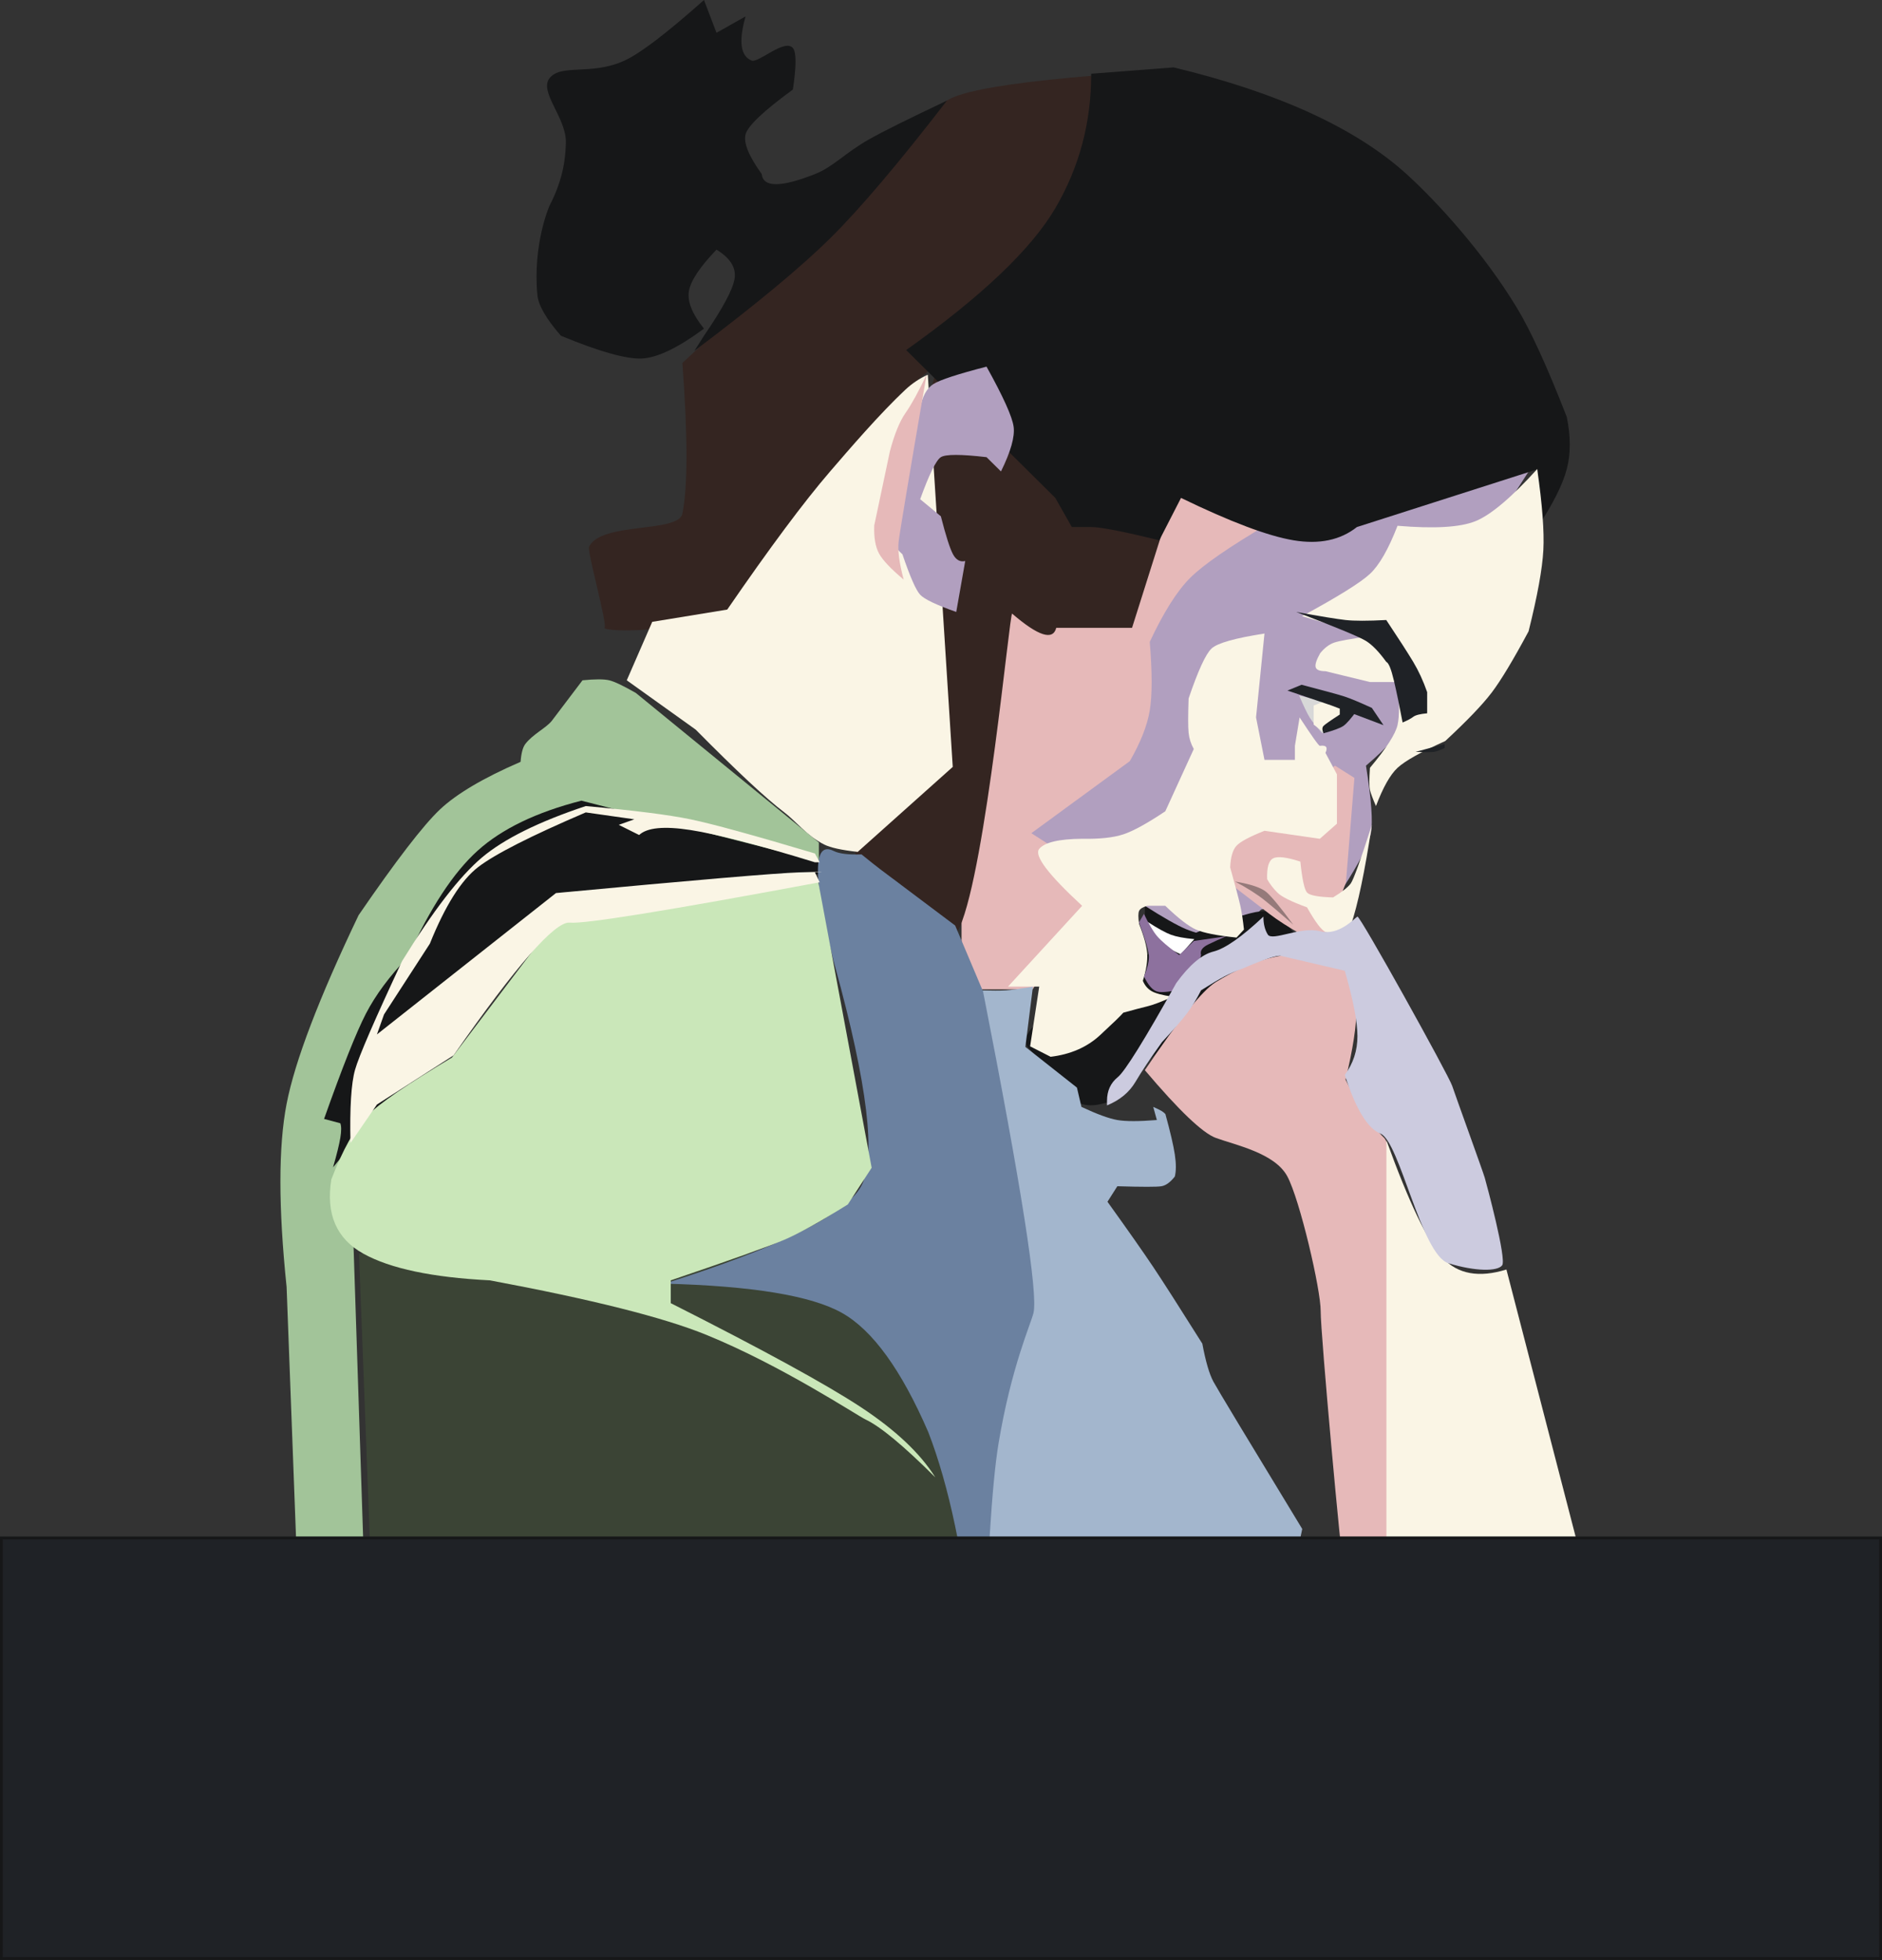 
<svg width="698px" height="727px" viewBox="0 0 698 727" version="1.1" xmlns="http://www.w3.org/2000/svg" xmlns:xlink="http://www.w3.org/1999/xlink">
    <rect x="0" y="0" width="698" height="727" fill="#333333" stroke="none"/>
    <!-- Generator: Sketch 46.2 (44496) - http://www.bohemiancoding.com/sketch -->
    <desc>Created with Sketch.</desc>
    <defs>
        <rect id="path-1" x="0" y="570" width="698" height="157"></rect>
    </defs>
    <g id="Logo" stroke="none" stroke-width="1" fill="none" fill-rule="evenodd">
        <g id="Lena" transform="translate(104, 0)">
            <path d="M369.179,194.715 C354.2,185.95 343.127,181.568 335.96,181.568 C328.793,181.568 324.4,185.95 322.78,194.715 L304.924,229.591 C299.088,231.268 294.756,232.106 291.928,232.106 C289.1,232.106 284.789,231.268 278.995,229.591 L286.62,187.254 C285.547,180.937 284.216,176.172 282.628,172.961 C281.039,169.749 278.666,167.024 275.507,164.786 C276.509,153.976 276.509,147.592 275.507,145.634 C274.506,143.677 269.255,139.799 259.755,134 C266.893,145.407 270.737,153.483 271.287,158.227 C271.837,162.971 269.499,167.882 264.272,172.961 L268.722,183.053 L256.28,191.549 L256.28,203.414 L252.623,207.469 L246.592,245.457 C245.961,268.35 245.961,284.29 246.592,293.276 C247.223,302.263 249.233,314.958 252.623,331.36 L252.623,350.698 L259.755,367 L278.995,367 L299.016,334.405 L369.179,194.715 Z" id="Path-76" fill="#E6B9B9"></path>
            <path d="M287.745,232.892 L315.852,232.892 L329.238,190.521 L302.182,28 C277.23,30.046 260.479,32.452 251.929,35.218 C245.975,37.144 242.871,40.325 235.89,44.311 C233.86,45.469 230.384,48.847 225.462,54.443 C218.265,67.903 211.977,77.532 206.596,83.331 C203.949,86.183 199.15,90.665 192.198,96.775 C187.412,100.982 177.938,109.03 163.776,120.919 L149.09,134.639 C151.096,161.944 151.096,180.571 149.09,190.521 C147.622,197.805 118.985,193.48 114.483,202.798 C113.678,204.466 121.348,231.5 120.219,232.892 C119.695,233.538 128.049,234.661 142.126,232.892 C146.844,232.299 155.241,230.544 167.316,227.625 L206.596,175.897 C214.182,171.433 219.261,167.55 221.831,164.249 C224.401,160.948 226.993,154.98 229.604,146.346 L244.068,134.639 L229.604,185.049 C230.942,216.53 234.317,234.941 239.73,240.281 C240.699,241.237 248.444,270.778 244.068,284.568 C243.492,286.385 239.211,283.918 235.89,277.954 C232.995,272.757 240.39,250.652 235.89,232.892 C231.922,217.234 215.948,205.388 214.554,205.33 C212.307,205.235 195.383,266.236 197.145,277.954 C197.861,282.719 214.706,292.36 214.554,293.266 C213.57,299.145 210.673,314.877 214.554,318.978 C218.148,322.775 224.318,326.267 225.462,325.583 C227.891,324.131 239.067,338.508 246.924,341.688 C249.67,342.799 249.605,349.228 251.929,343.939 C261.778,321.524 270.47,226.833 271.391,227.625 C281.068,235.955 286.519,237.711 287.745,232.892 Z" id="Path-79" fill="#342521"></path>
            <path d="M319.988,335.726 C325.303,339.6 329.091,342.192 331.35,343.501 C333.609,344.811 337.397,346.61 342.713,348.898 C347.131,349.204 350.318,348.821 352.274,347.75 C354.23,346.679 358.029,343.237 363.671,337.424 L393.876,329.737 C400.12,320.126 403.641,313.236 404.437,309.066 C405.234,304.897 404.626,296.545 402.614,284.011 C410.64,277.234 415.36,271.743 416.773,267.538 C418.186,263.334 417.111,257.981 413.549,251.477 L464.172,173 C447.929,178.654 435.63,182.383 427.273,184.186 C418.917,185.99 407.186,187.449 392.08,188.561 L397.494,195.834 C390.206,197.574 384.64,198.345 380.794,198.147 C376.948,197.95 372.199,196.649 366.547,194.246 C352.035,202.769 342.339,209.456 337.458,214.307 C332.578,219.157 327.566,227.086 322.424,238.094 C323.358,249.44 323.358,257.919 322.424,263.531 C321.49,269.142 319.02,275.414 315.015,282.347 L278.503,309.066 L319.988,335.726 Z" id="Path-72" fill="#B19FBF"></path>
            <path d="M340.042,381.983 C363.724,388.612 378.099,388.612 383.166,381.983 C390.766,372.039 377.263,338.712 364.814,338.009 C352.365,337.306 266.626,377.195 277.254,388.496 C287.883,399.796 291.298,412.118 303.572,409.691 C311.755,408.073 316.756,403.908 318.575,397.196 C323.398,391.869 327.175,388.238 329.907,386.302 C332.639,384.366 336.017,382.927 340.042,381.983 Z" id="Path-91" fill="#161718"></path>
            <path d="M334.098,355 C331.921,350.08 329.663,347.09 327.325,346.032 C324.987,344.974 322.746,343.198 320.603,340.703 L320.603,336 C327.465,340.367 332.502,343.23 335.715,344.587 C338.928,345.945 343.966,347.34 350.828,348.772 C345.191,349.793 341.332,350.724 339.252,351.565 C337.172,352.405 335.454,353.55 334.098,355 Z" id="Path-74" fill="#161718"></path>
            <path d="M379.192,346.941 C373.96,343.972 369.886,341.367 366.972,339.127 C364.058,336.887 359.775,333.595 354.123,329.251 C351.168,322.673 350.2,318.005 351.221,315.247 C352.241,312.489 355.787,310.189 361.859,308.347 L391.115,284 L398.325,288.561 L395.181,327.379 L392.443,334.612 C395.508,338.767 395.952,342.085 393.775,344.568 C392.144,346.426 388.28,346.589 383.35,346.941 C382.248,347.02 380.861,347.02 379.192,346.941 Z" id="Path-71" fill="#E6B9B9"></path>
            <path d="M285.657,392 C293.07,391.104 299.18,388.432 303.988,383.985 C308.796,379.538 311.67,376.757 312.612,375.643 C316.362,374.603 319.315,373.823 321.469,373.303 C323.624,372.783 326.776,371.592 330.924,369.73 C327.039,369.154 324.395,368.439 322.991,367.583 C321.587,366.727 320.545,365.472 319.864,363.818 C321.118,359.895 321.653,356.544 321.469,353.765 C321.285,350.986 320.285,347.311 318.469,342.74 C318.115,340.315 318.115,338.706 318.469,337.91 C318.823,337.114 319.823,336.477 321.469,335.998 L328.194,335.998 C333.012,340.641 336.8,343.579 339.56,344.81 C342.32,346.042 347.334,347.033 354.604,347.783 L357.362,344.81 C356.985,341.273 356.538,338.336 356.02,335.998 C355.501,333.66 354.245,328.91 352.252,321.749 C352.422,317.901 353.207,315.224 354.604,313.716 C356.001,312.208 359.458,310.359 364.975,308.168 L385.504,311.134 L391.848,305.534 L391.848,287.246 L387.584,279.267 C388.572,277.197 387.879,276.325 385.504,276.651 C385.129,276.702 382.628,273.19 378.001,266.115 L376.257,276.651 L376.257,281.871 L364.975,281.871 L361.843,266.115 L364.975,235 C354.052,236.695 347.511,238.546 345.35,240.553 C343.19,242.561 340.35,248.741 336.832,259.095 C336.615,265.444 336.615,269.681 336.832,271.806 C337.05,273.931 337.69,275.94 338.752,277.833 L328.194,300.931 C321.493,305.419 316.299,308.274 312.612,309.494 C308.924,310.713 303.837,311.26 297.35,311.134 C288.749,311.204 283.442,312.454 281.429,314.883 C279.415,317.312 284.722,324.351 297.35,335.998 L269.868,365.952 L281.429,365.952 L278.056,388.124 L285.657,392 Z" id="Path-61" fill="#FAF5E5"></path>
            <path d="M377.815,258 L395.086,262.238 L386.45,272 C384.214,269.571 382.642,267.621 381.734,266.149 C380.826,264.678 379.52,261.961 377.815,258 Z" id="Path-65" fill="#D8D8D8"></path>
            <path d="M390.41,332.888 C393.76,330.837 395.945,329.113 396.966,327.715 C397.987,326.318 400.599,319.079 404.801,306 C402.201,323.256 399.589,335.709 396.966,343.359 C396.758,343.966 394.888,345.172 392.686,345.697 C390.671,346.176 388.336,346.018 387.608,345.697 C386.09,345.026 383.805,341.983 380.752,336.566 C374.924,334.452 371.25,332.62 369.728,331.071 C368.206,329.522 366.951,327.87 365.962,326.116 C365.801,321.836 366.533,319.266 368.16,318.404 C369.787,317.542 373.157,317.938 378.272,319.593 C378.956,326.183 379.783,330.009 380.752,331.071 C381.721,332.133 384.941,332.738 390.41,332.888 Z" id="Path-62" fill="#FAF5E5"></path>
            <path d="M293.524,195.503 C294.765,195.503 297.16,195.503 300.708,195.503 C304.255,195.503 312.671,197.143 325.955,200.423 L334.022,184.695 C352.382,193.607 366.309,198.85 375.801,200.423 C385.293,201.995 393.11,200.355 399.253,195.503 L466.311,174.039 L466.311,195.503 C471.987,186.896 475.576,179.742 477.078,174.039 C478.581,168.337 478.581,161.87 477.078,154.639 C469.864,136.094 463.694,122.597 458.57,114.146 C446.35,93.993 429.517,75.406 417.967,64.854 C399.152,47.664 370.253,34.379 331.267,25 L300.708,27.352 C300.734,45.414 296.297,62.04 287.397,77.228 C278.496,92.417 260.06,109.956 232.086,129.847 L287.397,184.695 L293.524,195.503 Z" id="Path-78" fill="#161718"></path>
            <path d="M259.073,367.364 C263.873,367.492 267.209,367.492 269.081,367.364 C270.954,367.237 274.29,366.782 279.09,366 L276.29,388.334 L295.415,403.43 L297.09,410.586 C302.871,413.294 307.307,414.917 310.399,415.455 C313.491,415.994 318.377,415.994 325.056,415.455 L323.714,410.586 C325.176,411.242 326.191,411.737 326.759,412.071 C327.327,412.405 327.815,412.793 328.222,413.236 C330.044,419.868 331.211,424.874 331.721,428.253 C332.231,431.632 332.231,434.354 331.721,436.417 C330.058,438.542 328.404,439.743 326.759,440.021 C325.113,440.299 319.66,440.299 310.399,440.021 L306.741,445.775 C314.426,456.473 320.083,464.538 323.714,469.97 C327.345,475.402 333.414,484.881 341.921,498.408 C343.15,505.004 344.517,509.698 346.021,512.489 C347.526,515.28 358.512,533.501 378.979,567.151 L377.116,575.933 C388.74,595.757 396.12,609.965 399.256,618.556 C402.392,627.148 355.665,627.148 259.073,618.556 L259.073,367.364 Z" id="Path-89" fill="#A3B6CD"></path>
            <path d="M406.32,299 C408.932,292.077 411.599,287.35 414.32,284.817 C417.042,282.284 422.941,278.97 432.019,274.874 C440.087,267.39 445.827,261.401 449.239,256.908 C452.652,252.414 457.212,244.84 462.921,234.185 C466.204,221.052 468.03,211.014 468.399,204.072 C468.769,197.13 468.009,187.106 466.122,174 C456.529,184.578 448.902,191.016 443.243,193.313 C437.583,195.611 427.942,196.182 414.32,195.028 C410.962,203.699 407.551,209.648 404.089,212.875 C400.626,216.102 392.228,221.332 378.894,228.563 L404.089,236 C397.142,236.928 392.729,237.714 390.848,238.359 C388.968,239.004 387.221,240.328 385.609,242.333 C384.219,244.82 383.671,246.549 383.963,247.522 C384.255,248.494 385.47,248.98 387.607,248.981 L404.089,252.992 C406.137,252.992 407.659,252.992 408.656,252.992 C409.653,252.992 411.541,252.992 414.32,252.992 C415.071,260.284 415.071,265.6 414.32,268.94 C413.57,272.28 410.16,277.572 404.089,284.817 C403.795,289.027 403.795,291.76 404.089,293.015 C404.383,294.271 405.126,296.266 406.32,299 Z" id="Path-63" fill="#FAF5E5"></path>
            <path d="M199.702,312.511 L199.702,319.287 L116.604,300.314 C88.298,312.986 69.134,326.043 59.114,339.484 C49.094,352.925 38.023,381.52 25.902,425.269 L32.279,619 L7.622,619 L2.296,477.373 C-0.765,447.909 -0.765,425.272 2.296,409.463 C5.357,393.654 14.256,370.327 28.994,339.484 C42.905,319.212 52.945,306.155 59.114,300.314 C65.283,294.473 75.27,288.567 89.075,282.594 C89.316,279.402 89.898,277.199 90.823,275.985 C93.609,272.326 98.708,269.946 100.719,267.297 C103.731,263.33 107.506,258.346 112.043,252.344 C116.714,251.885 120.013,251.885 121.942,252.344 C123.87,252.803 127.17,254.373 131.84,257.053 L199.702,312.511 Z" id="Path-87" fill="#A2C499"></path>
            <path d="M165.718,226.115 C181.479,203.192 194.176,186.139 203.807,174.957 C210.78,166.862 222.293,153.428 231.853,144.491 C234.284,142.219 237.035,140.388 240.108,139 L249.358,284.474 L214.103,316 C208.149,315.336 204.013,314.428 201.693,313.274 C195.355,310.122 191.087,304.502 186.82,301.281 C180.21,296.291 169.28,286.08 154.028,270.649 L128.457,252.351 L137.902,230.662 L165.718,226.115 Z" id="Path-80" fill="#FAF5E5"></path>
            <path d="M383.212,261.714 L387.473,260 L394.007,262.925 L394.007,266.05 C391.177,267.075 389.377,267.986 388.609,268.783 C387.841,269.581 387.462,270.653 387.473,272 L383.212,268.783 C383.212,267.061 383.212,265.736 383.212,264.807 C383.212,263.878 383.212,262.847 383.212,261.714 Z" id="Path-64" fill="#FAF5E5"></path>
            <path d="M230.702,205.627 C225.386,200.576 222.993,195.869 223.522,191.506 C224.051,187.144 228.635,173.776 237.274,151.404 C238.102,146.968 239.748,143.978 242.211,142.436 C244.675,140.894 251.234,138.749 261.887,136 C268.084,147.162 271.433,154.591 271.935,158.288 C272.437,161.985 270.873,167.514 267.243,174.876 L261.887,169.58 C252.347,168.468 246.701,168.468 244.947,169.58 C243.192,170.691 240.635,175.89 237.274,185.176 L244.947,191.506 C246.816,198.821 248.323,203.528 249.466,205.627 C250.61,207.726 252.117,208.551 253.986,208.101 L250.654,227 C243.291,224.406 238.831,222.275 237.274,220.608 C235.717,218.94 233.526,213.946 230.702,205.627 Z" id="Path-77" fill="#B19FBF"></path>
            <path d="M19.524,433 C20.907,428.211 21.806,424.562 22.22,422.055 C22.634,419.547 22.634,417.75 22.22,416.662 L16.192,415.053 C22.965,395.923 28.138,382.906 31.709,376.003 C35.28,369.099 40.453,362.121 47.226,355.067 C55.538,336.809 64.181,323.634 73.156,315.542 C82.131,307.45 94.955,301.269 111.628,297 L200.781,319.797 L200.781,324.231 L103.845,331.123 L19.524,433 Z" id="Path-86" fill="#161718"></path>
            <path d="M320.603,396.969 C333.267,411.929 342.039,420.302 346.918,422.09 C354.237,424.772 368.777,427.693 373.43,436.329 C378.082,444.965 385.883,478.413 385.814,486.383 C385.746,494.353 393.559,579.806 394.276,581.274 C394.754,582.253 395.009,590.98 395.039,607.456 C397.829,614.299 399.852,617.777 401.111,617.89 C415.276,619.162 422.532,609.001 426.095,608.628 C432.15,607.993 416.683,429.175 409.377,422.09 C404.506,417.367 399.727,410.158 395.039,400.463 C400.492,378.2 400.492,364.762 395.039,360.149 C390.684,356.466 375.96,346.434 346.918,364.285 C342.033,367.288 333.261,378.183 320.603,396.969 Z" id="Path-92" fill="#E6B9B9"></path>
            <path d="M376.735,227 C385.732,228.633 391.834,229.63 395.04,229.989 C398.247,230.349 403.28,230.349 410.139,229.989 C414.805,237.004 418.136,242.178 420.135,245.511 C422.133,248.844 423.859,252.589 425.311,256.746 L425.311,264.595 C422.707,264.821 420.981,265.258 420.135,265.907 C419.288,266.556 417.977,267.254 416.202,268 C415.07,261.978 413.997,256.811 412.984,252.499 C411.97,248.186 411.022,245.857 410.139,245.511 C407.457,241.797 404.953,239.211 402.627,237.755 C400.301,236.298 391.67,232.713 376.735,227 Z" id="Path-66" fill="#1F2226"></path>
            <path d="M420.993,278.904 L431.788,276 L431.788,277.452 C430.054,278.291 428.71,278.775 427.756,278.904 C426.801,279.032 424.547,279.032 420.993,278.904 Z" id="Path-67" fill="#1F2226"></path>
            <polygon id="Path-88" fill="#3B4435" points="34.991 619 261.232 619 261.232 465 29.146 465"></polygon>
            <path d="M410.199,423 C418.55,446.082 425.517,460.627 431.098,466.635 C436.68,472.643 444.549,474.065 454.704,470.903 L489,603.333 C473.451,608.386 461.327,611.723 452.626,613.342 C443.926,614.962 429.783,616.514 410.199,618 L410.199,423 Z" id="Path-93" fill="#FAF5E5"></path>
            <path d="M373.497,256.157 L389.67,261.641 L409.119,269 L404.786,262.579 C400.128,260.46 396.79,259.069 394.773,258.405 C392.756,257.741 387.411,256.272 378.737,254 L373.497,256.157 Z" id="Path-68" fill="#1F2226"></path>
            <path d="M386.882,272 C386.306,270.756 386.306,269.842 386.882,269.257 C387.457,268.672 389.463,267.268 392.898,265.046 L392.898,261 L399.404,263.347 C397.129,266.488 395.413,268.458 394.256,269.257 C393.1,270.056 390.641,270.971 386.882,272 Z" id="Path-69" fill="#1F2226"></path>
            <path d="M354.066,327 C359.999,327.979 363.928,329.33 365.853,331.053 C367.778,332.776 371.046,336.759 375.656,343 C371.307,339.16 367.741,336.128 364.958,333.904 C362.175,331.68 358.544,329.379 354.066,327 Z" id="Path-70" fill="#957A7A"></path>
            <path d="M321.682,342 C325.495,344.447 328.374,346.028 330.318,346.744 C332.262,347.461 335.141,348 338.954,348.363 L333.906,354 C330.453,352.431 328.004,350.937 326.558,349.518 C325.112,348.098 323.487,345.592 321.682,342 Z" id="Path-73" fill="#FFFFFF"></path>
            <path d="M320.277,339 C322.086,342.822 323.723,345.589 325.19,347.299 C326.656,349.01 329.375,351.327 333.349,354.251 L338.794,349.041 L350.828,347.299 C348.48,348.283 346.219,349.308 344.042,350.374 C341.866,351.439 341.003,352.732 341.453,354.251 C340.44,358.873 339.554,362.017 338.794,363.684 C338.033,365.35 337.046,366.314 335.83,366.575 C330.443,367.875 326.896,368.285 325.19,367.807 C323.483,367.328 321.846,365.462 320.277,362.21 C321.652,358.844 322.254,356.191 322.082,354.251 C321.91,352.311 320.697,348.265 318.444,342.113 L320.277,339 Z" id="Path-75" fill="#8D719E"></path>
            <path d="M239.642,139 C236.651,145.3 234.056,150.021 231.859,153.16 C229.661,156.3 227.722,161.062 226.04,167.446 L220.237,194.934 C220.079,199.387 220.672,202.848 222.017,205.319 C223.362,207.789 226.41,211.016 231.16,215 C229.544,208.928 228.917,204.263 229.281,201.007 C229.644,197.751 233.098,177.082 239.642,139 Z" id="Path-81" fill="#E6B9B9"></path>
            <path d="M247.199,37.327 C233.037,44.016 223.411,48.802 218.321,51.685 C209.353,56.765 205.108,61.852 198.273,64.562 C185.62,69.579 179.032,69.579 178.509,64.562 C173.701,57.886 171.703,52.98 172.516,49.843 C173.329,46.707 179.175,41.167 190.056,33.222 C191.384,24.488 191.384,19.35 190.056,17.806 C186.988,14.241 177.274,23.466 174.769,22.467 C170.635,20.819 169.884,15.359 172.516,6.087 L161.733,12.166 L157.092,0 C143.31,12.28 133.495,19.769 127.646,22.467 C115.351,28.14 104.065,23.538 99.803,29.025 C95.823,34.149 106.194,43.801 105.874,53.073 C105.707,57.918 105.239,65.828 99.803,76.327 C99.623,76.675 93.558,90.748 95.311,109.446 C95.667,113.244 98.575,118.277 104.034,124.544 C118.33,130.453 128.345,133.265 134.079,132.98 C139.813,132.696 147.484,129.007 157.092,121.913 C152.753,116.5 150.886,111.885 151.49,108.069 C152.095,104.253 155.509,99.097 161.733,92.603 C166.799,95.707 169.042,99.255 168.462,103.247 C167.882,107.239 164.092,114.338 157.092,124.544 L153.542,130.141 C176.307,113.013 193.159,99.03 204.098,88.19 C215.036,77.35 229.403,60.395 247.199,37.327 Z" id="Path-82" fill="#161718"></path>
            <path d="M205.177,315.651 C207.199,316.669 210.65,317.096 215.53,316.93 C218.679,319.48 220.991,321.315 222.466,322.436 C223.94,323.556 233.204,330.515 250.257,343.313 L260.603,367.789 C274.788,440.091 281.022,479.831 279.304,487.011 C278.344,491.024 271.053,507.091 266.349,535.372 C263.875,550.243 261.96,581.119 260.603,628 C256.507,600.13 253.058,579.52 250.257,566.172 C247.455,552.823 244.136,541.187 240.299,531.264 C230.308,508.161 219.635,493.41 208.279,487.011 C196.923,480.612 174.994,476.992 142.49,476.15 C185.626,462.475 209.972,450.336 215.53,439.735 C220.997,429.306 217.747,402.312 205.779,358.754 C205.646,358.273 205.446,357.547 205.177,356.576 C197.421,325.39 197.421,311.748 205.177,315.651 Z" id="Path-83" fill="#6B81A0"></path>
            <path d="M101.073,342.807 L199.451,327 L219.284,433.164 L210.443,446.777 C200.123,453.207 192.243,457.588 186.803,459.92 C181.363,462.252 167.354,467.255 144.775,474.928 L144.775,483.391 C178.932,500.65 202.427,513.505 215.26,521.956 C228.092,530.407 237.299,539.089 242.881,548 C231.145,536.292 222.501,529.127 216.947,526.503 C213.929,525.077 186.012,506.579 157.922,495.128 C142.191,488.716 115.443,481.983 77.675,474.928 C56.363,473.861 40.719,470.559 30.746,465.022 C20.773,459.485 16.818,450.311 18.882,437.5 C23.176,426.338 27.582,418.475 32.1,413.909 C36.618,409.343 47.124,402.135 63.618,392.285 L101.073,342.807 Z" id="Path-84" fill="#CAE7B9"></path>
            <path d="M25.984,424 C25.686,410.913 26.253,401.846 27.685,396.798 C29.118,391.75 34.937,378.31 45.144,356.479 C56.637,337.834 66.49,325.046 74.703,318.114 C82.916,311.183 95.763,304.811 113.245,299 C131.053,300.604 143.997,302.242 152.078,303.915 C160.159,305.587 175.548,309.812 198.245,316.589 L200.004,319.858 L198.245,319.858 C177.229,313.393 161.84,309.404 152.078,307.888 C142.315,306.373 135.971,306.989 133.043,309.736 L125.487,305.972 L131.254,303.915 L113.245,301.353 C92.879,310.074 79.572,316.837 73.326,321.643 C67.079,326.449 61.112,335.918 55.425,350.049 L38.424,376.304 L35.797,383.712 L102.199,331.271 C153.662,326.44 183.726,323.881 192.394,323.594 C201.061,323.306 203.011,323.306 198.245,323.594 L200.004,327.268 C143.655,337.791 112.757,342.782 107.311,342.24 C101.865,341.699 87.501,358.107 64.218,391.464 L35.797,409.707 L25.984,424 Z" id="Path-85" fill="#FAF5E5"></path>
            <path d="M306.57,410.034 C311.305,408.104 314.823,405.194 317.123,401.305 C319.422,397.415 322.697,392.504 326.947,386.571 C331.202,382.015 334.287,378.468 336.202,375.928 C338.117,373.389 339.864,370.53 341.442,367.353 C345.134,365.016 348.029,363.297 350.128,362.196 C352.228,361.096 354.468,360.121 356.849,359.274 C364.906,355.801 369.659,354.234 371.108,354.571 C372.557,354.908 380.438,356.749 394.752,360.095 C397.884,370.931 399.45,379.023 399.45,384.37 C399.45,389.716 397.884,394.5 394.752,398.722 C398.821,411.351 403.234,418.612 407.989,420.503 C415.122,423.341 423.141,465.516 433.226,468.596 C443.311,471.676 451.366,471.642 453.114,469.374 C454.863,467.106 447.357,439.268 446.669,436.875 C445.981,434.482 435.955,406.862 434.591,402.792 C433.226,398.722 400.388,339.571 399.45,340.002 C398.512,340.433 392.575,347.322 385.554,345.423 C378.532,343.525 367.835,349.283 366.201,346.661 C365.112,344.913 364.568,342.693 364.568,340.002 C356.53,347.567 350.358,351.886 346.049,352.96 C341.741,354.034 337.147,357.925 332.269,364.633 C320.46,385.761 313.225,397.402 310.563,399.558 C307.901,401.714 306.57,404.635 306.57,408.321 L306.57,410.034 Z" id="Path-90" fill="#CCCBDF"></path>
        </g>
        <g id="Rectangle">
            <use fill="#1F2226" fill-rule="evenodd" xlink:href="#path-1"></use>
            <rect stroke="#161718" stroke-width="1" x="0.5" y="570.5" width="697" height="156"></rect>
        </g>
    </g>
</svg>